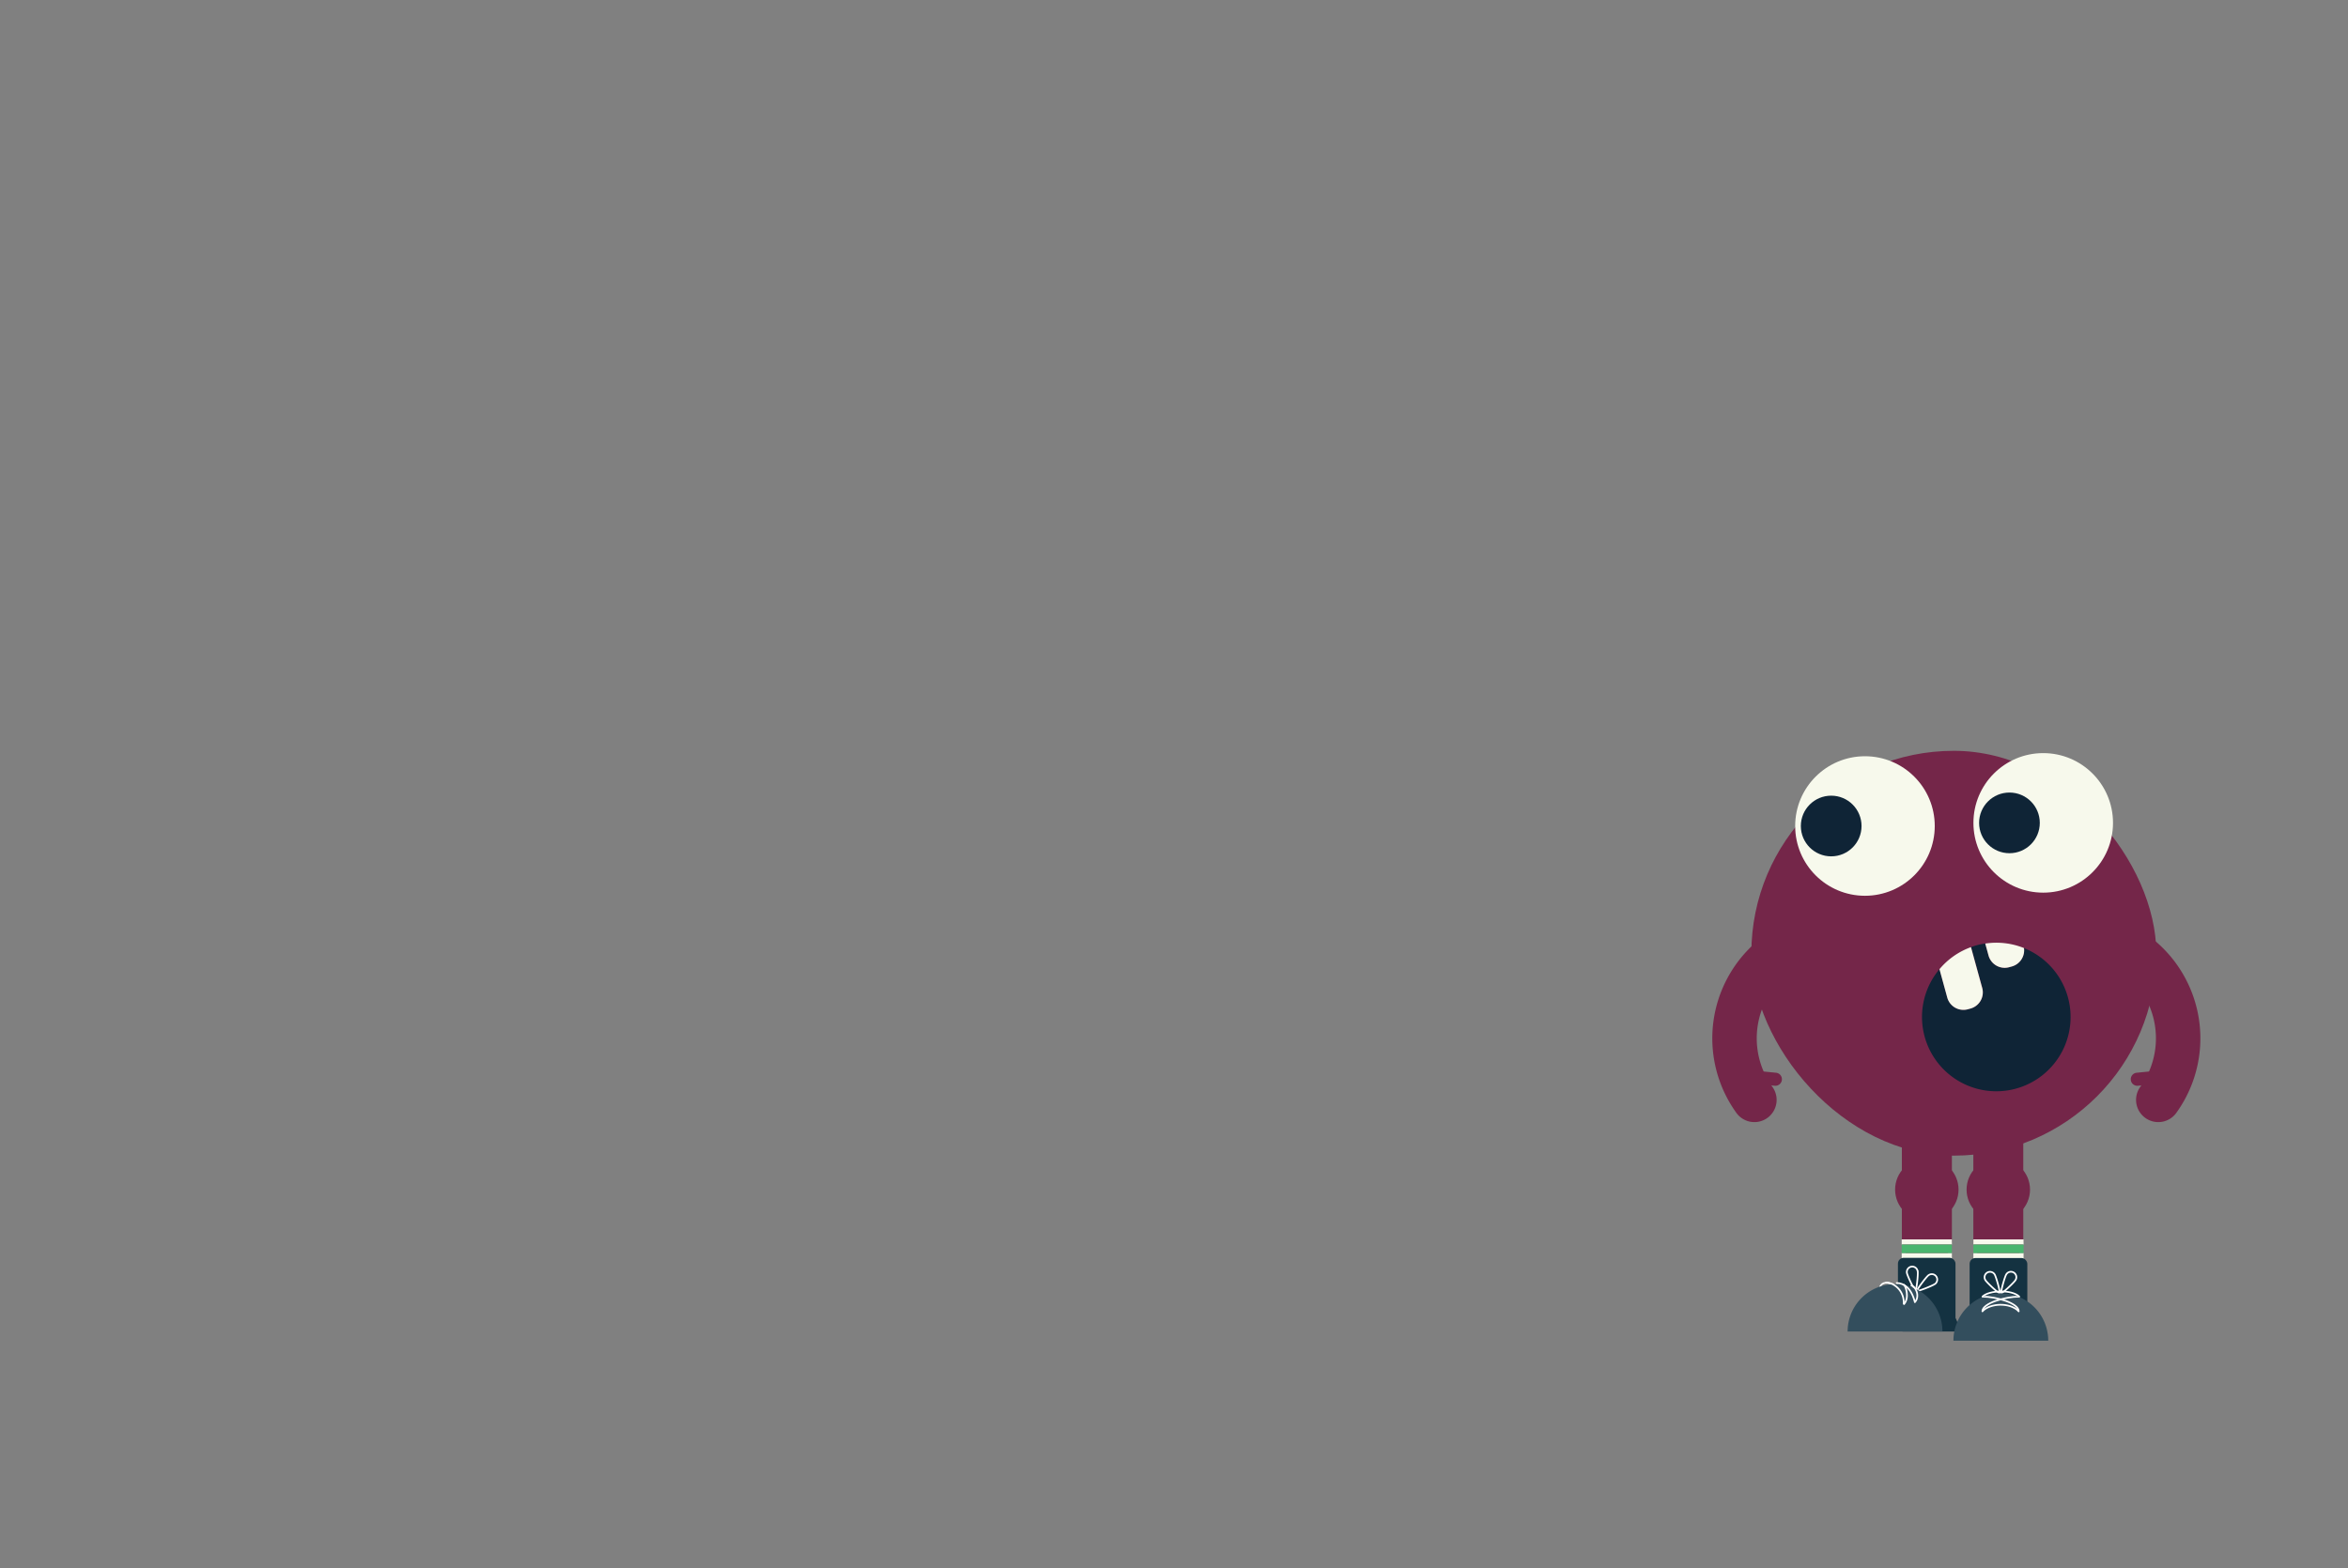 <svg xmlns="http://www.w3.org/2000/svg" xmlns:xlink="http://www.w3.org/1999/xlink" viewBox="0 0 1042.95 696.83"><rect x="0" y="0" width="1042.95" height="696.83" fill="#808080" stroke="none"/><defs><style>.a,.f,.i{fill:none;}.b{fill:#742649;}.c{fill:#f7f9ec;}.d{fill:#0f2436;}.e{fill:#4bb0ac;}.f{stroke:#742649;stroke-width:19.74px;}.f,.i{stroke-linecap:round;stroke-miterlimit:10;}.g{fill:#49b56d;}.h{fill:#143241;}.i{stroke:#fff;stroke-width:0.75px;}.j{fill:#334e5d;}.k{clip-path:url(#a);}</style><clipPath id="a"><path class="a" d="M888.74,574.65A21.05,21.05,0,0,1,909.8,595.7H867.68A21.05,21.05,0,0,1,888.74,574.65Z"/></clipPath></defs><title>hotspot</title><path class="b" d="M844.78,479.49v71.35a11.13,11.13,0,0,0,11.09,11.09h0A11.13,11.13,0,0,0,867,550.84V479.49Z"/><path class="b" d="M876.53,479.49v71.35a11.13,11.13,0,0,0,11.09,11.09h0a11.13,11.13,0,0,0,11.09-11.09V479.49Z"/><rect class="b" x="777.93" y="333.6" width="179.87" height="179.87" rx="89.93"/><circle class="c" cx="828.39" cy="367.01" r="31"/><circle class="d" cx="813.39" cy="367.01" r="13.48"/><circle class="c" cx="907.57" cy="365.62" r="31"/><circle class="d" cx="892.57" cy="365.62" r="13.48"/><path class="e" d="M955.1,485.76a1.75,1.75,0,0,1,1.28-2.1l4.86-1.18a1.75,1.75,0,0,1,2.1,1.28h0a1.75,1.75,0,0,1-1.28,2.1L957.2,487A1.74,1.74,0,0,1,955.1,485.76Z"/><path class="f" d="M958.68,488.7a50.29,50.29,0,0,0,2.93-4.61,46.78,46.78,0,0,0-13.52-60.68"/><path class="f" d="M779.28,488.7a50.29,50.29,0,0,1-2.93-4.61,46.78,46.78,0,0,1,13.52-60.68"/><path class="b" d="M946.47,479.81a2.9,2.9,0,0,1,2.6-3.17l8.33-.83a2.93,2.93,0,0,1,3.18,2.61h0a2.91,2.91,0,0,1-2.61,3.17l-8.33.83A2.91,2.91,0,0,1,946.47,479.81Z"/><path class="b" d="M791.49,479.81a2.9,2.9,0,0,0-2.6-3.17l-8.33-.83a2.93,2.93,0,0,0-3.18,2.61h0a2.91,2.91,0,0,0,2.61,3.17l8.32.83A2.91,2.91,0,0,0,791.49,479.81Z"/><path class="d" d="M899,421.24a7.45,7.45,0,0,1-5.38,8.18l-1.23.34a7.45,7.45,0,0,1-9.13-5.19l-1.47-5.35A31,31,0,0,0,878,420c-.85.23-1.67.5-2.48.8l5,18.16a7.46,7.46,0,0,1-5.19,9.13l-1.23.33a7.44,7.44,0,0,1-9.13-5.19l-3.47-12.63A33,33,0,1,0,899,421.24Z"/><path class="c" d="M874.06,448.45l1.23-.33a7.46,7.46,0,0,0,5.19-9.13l-5-18.16a32.69,32.69,0,0,0-14,9.8l3.47,12.63A7.44,7.44,0,0,0,874.06,448.45Z"/><path class="c" d="M892.42,429.76l1.23-.34a7.45,7.45,0,0,0,5.38-8.18,32.82,32.82,0,0,0-17.21-2l1.47,5.35A7.45,7.45,0,0,0,892.42,429.76Z"/><ellipse class="b" cx="855.87" cy="528.56" rx="14.09" ry="13.89"/><ellipse class="b" cx="887.62" cy="528.56" rx="14.09" ry="13.89"/><path class="c" d="M844.71,575.1a11.17,11.17,0,0,0,11.14,11.14h0A11.18,11.18,0,0,0,867,575.1V556.75H844.71Z"/><rect class="c" x="844.71" y="550.69" width="22.29" height="2.29"/><rect class="g" x="844.71" y="552.97" width="22.29" height="3.78"/><rect class="h" x="843.04" y="558.87" width="25.57" height="29.91" rx="2.58"/><path class="i" d="M851.82,564.76c.23,1.31-.48,8.41-1,8.49s-3.57-6.34-3.8-7.66a2.41,2.41,0,1,1,4.75-.83Z"/><path class="i" d="M856.6,566.62c-1.06.81-5.34,6.52-5.05,6.9s6.92-2.26,8-3.07a2.41,2.41,0,1,0-2.93-3.83Z"/><path class="i" d="M835.14,571.69c1.63-4.08,10.61-.81,10.47,7.45"/><path class="h" d="M857.64,579.12a12.5,12.5,0,0,0-12.5,12.5h25A12.5,12.5,0,0,0,857.64,579.12Z"/><path class="j" d="M841.75,570.56a21.06,21.06,0,0,0-21.06,21.06H862.8A21.05,21.05,0,0,0,841.75,570.56Z"/><path class="i" d="M842.49,570.06c3.26,0,6.53,2.45,8,8.26"/><path class="i" d="M845.75,570.88c.82.81,2.45,5.71,0,8.56"/><path class="i" d="M849,571.21c1.63,0,4.08,4.56,1.57,7.37"/><path class="i" d="M845.61,579.14a9.14,9.14,0,0,0-4.65-8.4,7,7,0,0,0-1.75-.66,5.14,5.14,0,0,0-1.38-.14"/><path class="c" d="M876.55,575.1a11.15,11.15,0,0,0,22.29,0V556.75H876.55Z"/><rect class="c" x="876.55" y="550.69" width="22.29" height="2.29"/><rect class="g" x="876.55" y="552.97" width="22.29" height="3.78"/><rect class="h" x="874.88" y="558.97" width="25.63" height="26.36" rx="2.58" transform="translate(1775.39 1144.29) rotate(180)"/><path class="h" d="M887.54,573.74a12.5,12.5,0,0,1,12.5,12.5H875A12.5,12.5,0,0,1,887.54,573.74Z"/><path class="i" d="M886,566.26c.69,1.14,2.6,8,2.19,8.26s-5.63-4.62-6.32-5.76a2.41,2.41,0,0,1,4.13-2.5Z"/><path class="i" d="M891.14,566.26c-.69,1.14-2.61,8-2.19,8.26s5.62-4.62,6.31-5.76a2.41,2.41,0,1,0-4.12-2.5Z"/><path class="j" d="M888.74,574.65A21.05,21.05,0,0,1,909.8,595.7H867.68A21.05,21.05,0,0,1,888.74,574.65Z"/><g class="k"><path class="i" d="M880.68,582.5c3.56-3.56,12.05-3.83,15.88,0"/><path class="i" d="M880.55,582.64c0-3.61,10.17-6.53,16.37-6.53"/><path class="i" d="M880.59,576.11c6.21,0,16.09,2.92,16.09,6.53"/></g><path class="i" d="M880.59,576.11c2.86-2.86,13.07-3.27,16.33,0"/></svg>